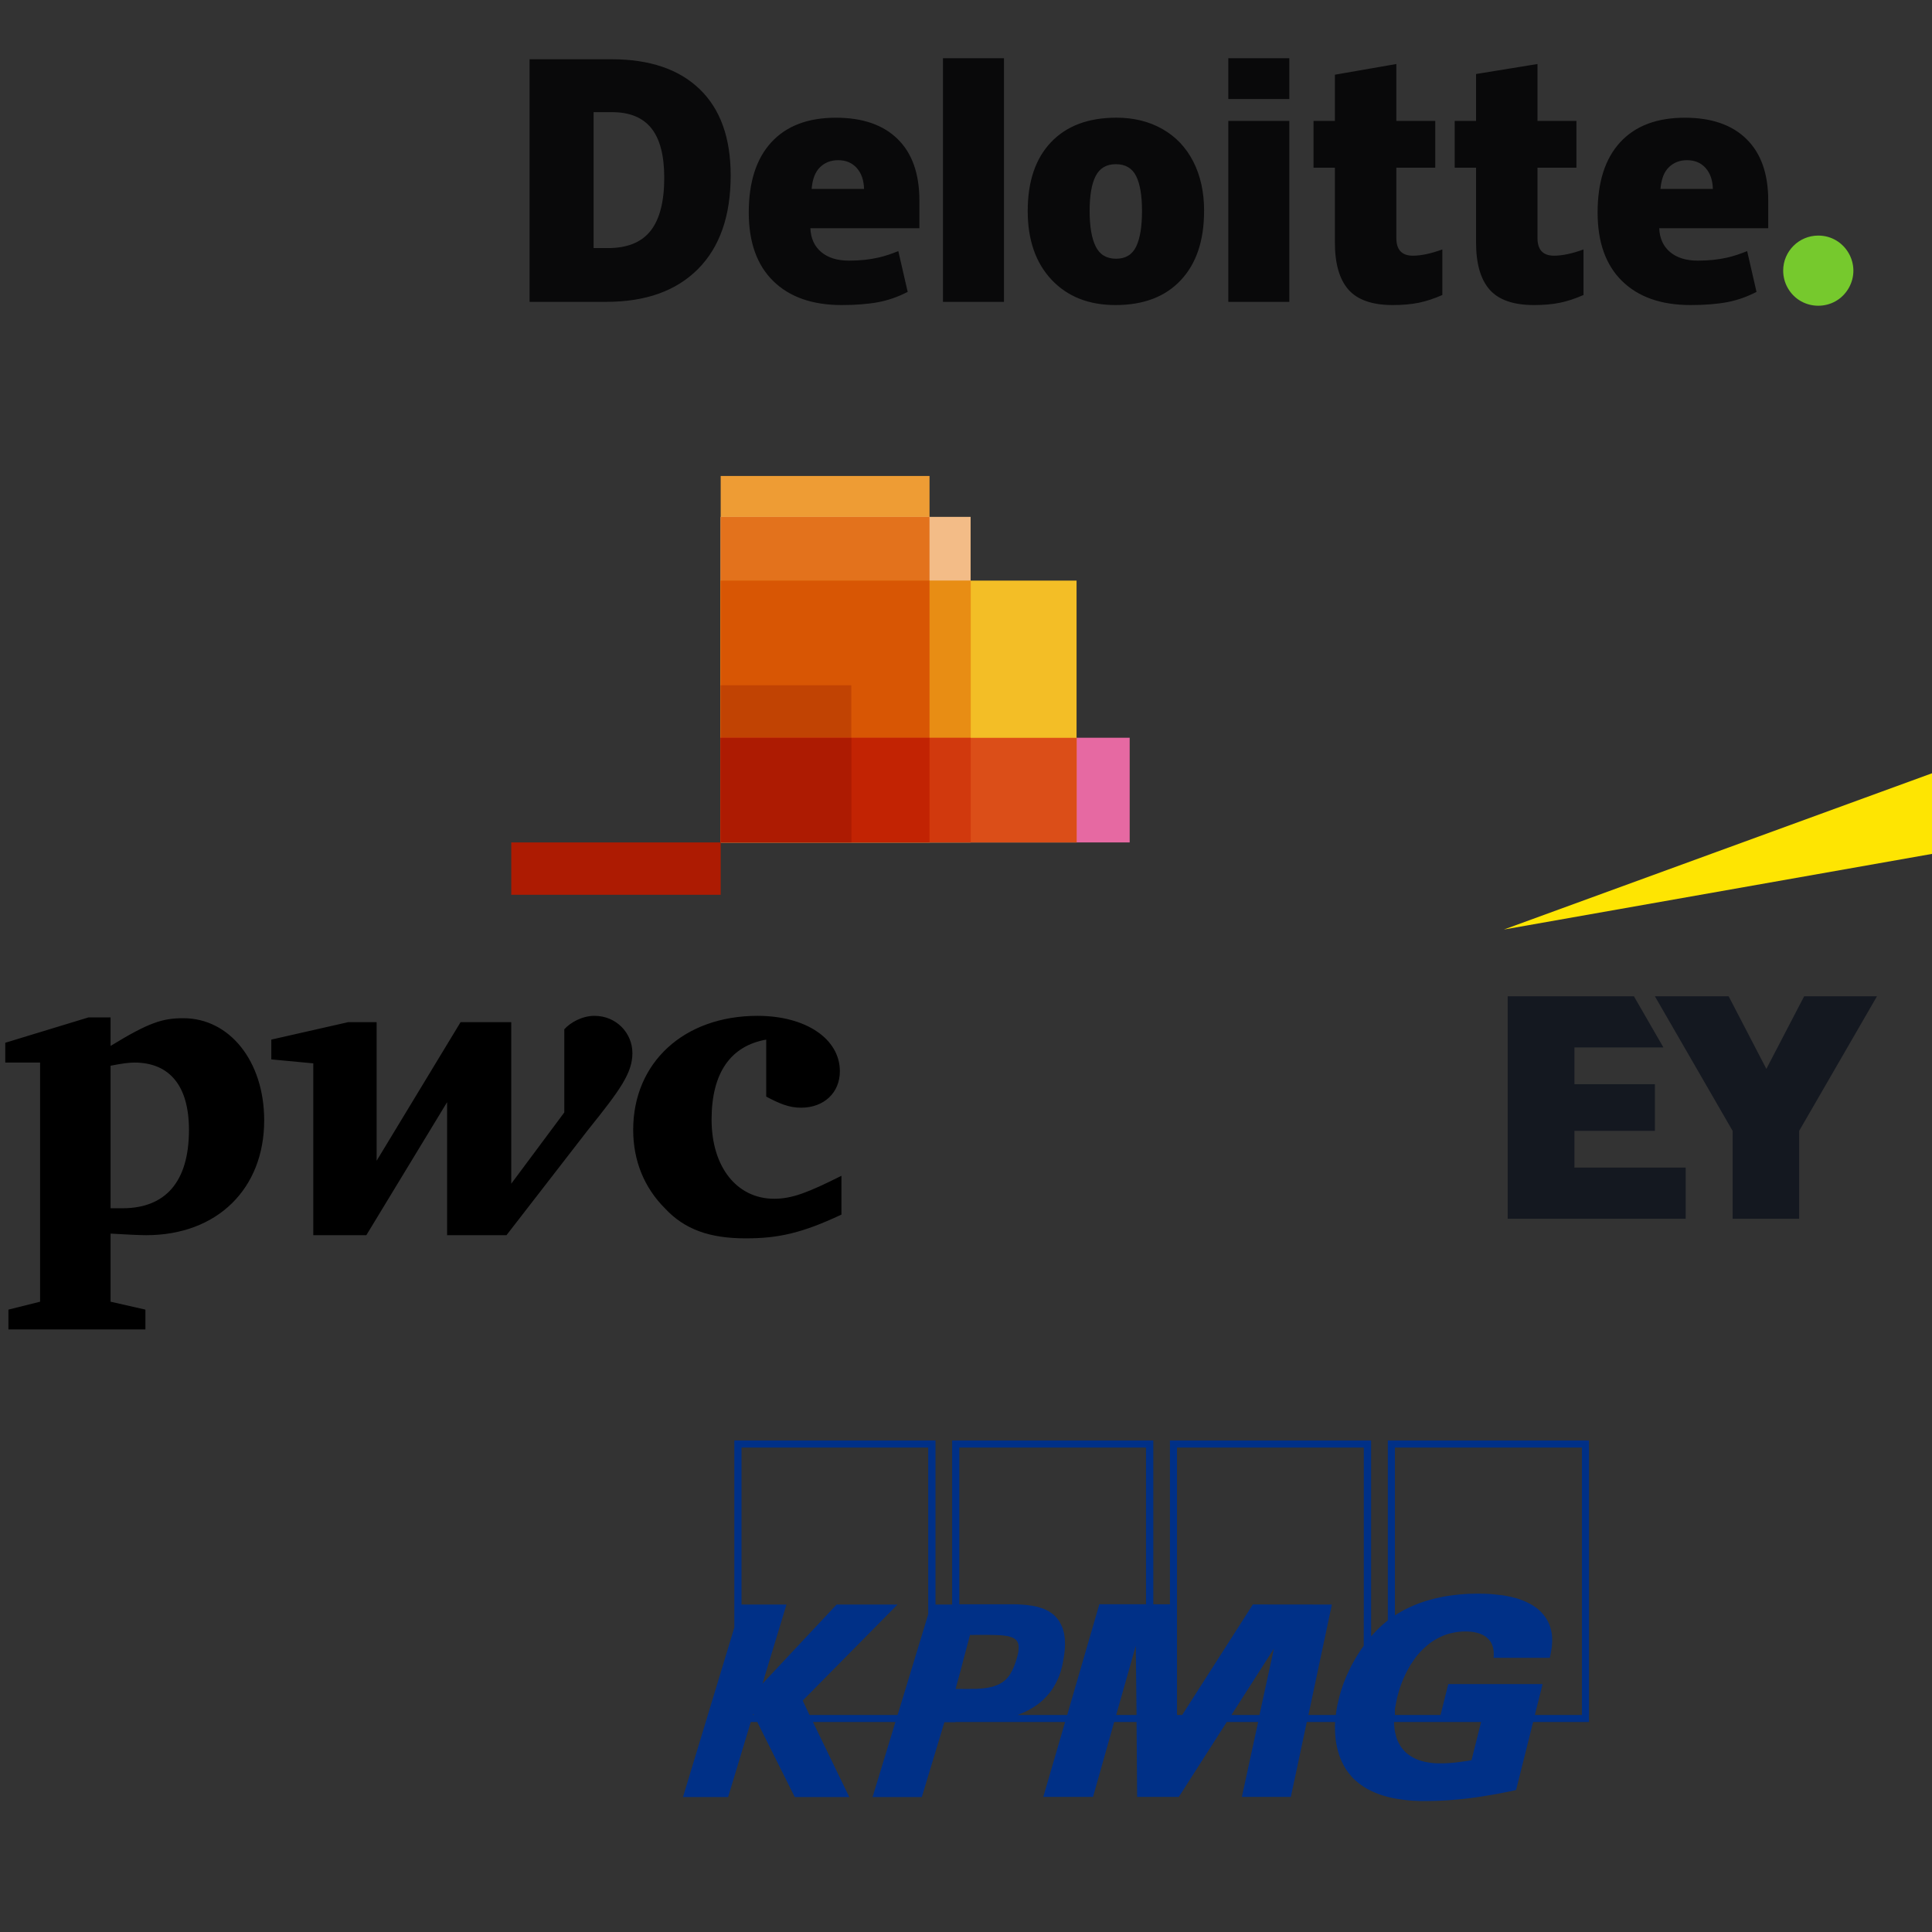 <?xml version="1.0" encoding="utf-8"?>
<svg viewBox="0 0 500 500" xmlns="http://www.w3.org/2000/svg">
  <rect x="0" y="0" width="500" height="500" fill="#333333" stroke="none"/>
  <defs>
    <clipPath id="g">
      <path d="m297 782.84 2574-.043.01 398.159-2574 .044z"/>
    </clipPath>
    <clipPath id="h">
      <path d="M99.177 160.729c-23.497-4.523-38.855-27.253-34.331-50.74 0 0 .303-2.076 1.363-5.238.066-.172.131-.389.206-.584a39.5 39.5 0 0 1 .379-1.06c.477-1.235.953-2.425 1.494-3.594l.044.044c.411-.867.995-1.796 1.514-2.706 12.36 1.342 24.266 3.507 35.479 6.515l-4.221 4.547c-1.927 2.033-3.193 4.09-3.767 6.147-.595 1.991-.822 3.723-.714 5.195.119 1.623.649 3.355 1.569 5.043.942 1.732 2.013 3.118 3.215 4.135l30.045 25.759c-6.989 4.659-15.315 7.326-24.054 7.327-2.71 0-5.459-.257-8.221-.79"/>
    </clipPath>
    <mask id="i" width="1" height="1" x="0" y="0" maskUnits="userSpaceOnUse">
      <g clip-path="url(#a)">
        <path fill="url(#b)" d="M-32768 32767h65535v-65535h-65535z"/>
      </g>
    </mask>
    <clipPath id="a">
      <path d="M-32768 32767h65535v-65535h-65535z"/>
    </clipPath>
    <linearGradient id="b" x2="1" gradientTransform="scale(-140.26 140.26) rotate(69.775 -.76 -.409)" gradientUnits="userSpaceOnUse">
      <stop offset="0" stop-color="#fff"/>
      <stop offset="0.323" stop-color="#fff" stop-opacity="0"/>
      <stop offset="1" stop-color="#fff" stop-opacity="0"/>
    </linearGradient>
    <linearGradient id="j" x2="1" gradientTransform="scale(-140.26 140.26) rotate(69.775 -.76 -.409)" gradientUnits="userSpaceOnUse">
      <stop offset="0" stop-color="#fff"/>
      <stop offset="0.323" stop-color="#fff"/>
      <stop offset="1" stop-color="#fff"/>
    </linearGradient>
    <clipPath id="n">
      <path d="M116.689 123.021a36.474 36.474 0 0 1-2.641-2.272c-.649-.629-1.006-1.45-1.082-2.556-.087-1.45.216-2.639.996-3.636a39.808 39.808 0 0 1 2.792-3.269l3.29-3.375c11.062 3.83 21.235 8.506 30.478 13.809-.129 1.538-.302 3.095-.605 4.676-1.267 6.602-3.973 12.555-7.74 17.598z"/>
    </clipPath>
    <mask id="o" width="1" height="1" x="0" y="0" maskUnits="userSpaceOnUse">
      <g clip-path="url(#e)">
        <path fill="url(#f)" d="M-32768 32767h65535v-65535h-65535z"/>
      </g>
    </mask>
    <clipPath id="e">
      <path d="M-32768 32767h65535v-65535h-65535z"/>
    </clipPath>
    <linearGradient id="f" x2="1" gradientTransform="scale(-140.185 140.185) rotate(69.775 -.904 -.51)" gradientUnits="userSpaceOnUse">
      <stop offset="0" stop-color="#fff"/>
      <stop offset="0.323" stop-color="#fff" stop-opacity="0"/>
      <stop offset="1" stop-color="#fff" stop-opacity="0"/>
    </linearGradient>
    <linearGradient id="p" x2="1" gradientTransform="scale(-140.185 140.185) rotate(69.775 -.904 -.51)" gradientUnits="userSpaceOnUse">
      <stop offset="0" stop-color="#fff"/>
      <stop offset="0.323" stop-color="#fff"/>
      <stop offset="1" stop-color="#fff"/>
    </linearGradient>
    <clipPath id="k">
      <path d="M100.67 232.574c-5.627-3.291-7.542-10.542-4.242-16.17a11.529 11.529 0 0 1 3.301-3.615l-7.793-23.183c-16.028-3.443-30.077-12.144-40.294-24.223l-22.924 4.286a11.888 11.888 0 0 1-1.536 5.217c-3.291 5.628-10.543 7.512-16.17 4.221-5.628-3.29-7.533-10.542-4.243-16.149 3.009-5.151 9.329-7.164 14.676-4.934l16.083-18.4c-2.078-6.775-3.181-13.961-3.181-21.431 0-7.987 1.342-15.649 3.723-22.837 1.276-.021 2.522-.129 3.809-.129 5.682 0 11.278.196 16.82.563-3.161 6.84-5.044 14.373-5.044 22.403 0 29.679 24.049 53.748 53.726 53.748 26.408 0 48.26-19.113 52.774-44.223 6.093 4.135 11.667 8.551 16.602 13.291-.064.151-.074.325-.129.498l13.659 16.149c.119-.044.26-.066.379-.108 4.416 6.731 7.587 13.852 9.556 21.234-3.495 1.84-7.738 2.1-11.396-.043-3.313-1.948-5.293-5.282-5.726-8.832l-20.477-3.917c-10.585 12.23-25.132 20.888-41.669 24.005l-7.772 22.555c5.142 3.442 6.83 10.348 3.659 15.781a11.859 11.859 0 0 1-10.234 5.856c-2.023 0-4.07-.52-5.937-1.613"/>
    </clipPath>
    <mask id="l" width="1" height="1" x="0" y="0" maskUnits="userSpaceOnUse">
      <g clip-path="url(#c)">
        <path fill="url(#d)" d="M-32768 32767h65535v-65535h-65535z"/>
      </g>
    </mask>
    <clipPath id="c">
      <path d="M-32768 32767h65535v-65535h-65535z"/>
    </clipPath>
    <linearGradient id="d" x2="1" gradientTransform="scale(-140.256 140.256) rotate(69.775 -.855 -.475)" gradientUnits="userSpaceOnUse">
      <stop offset="0" stop-color="#fff"/>
      <stop offset="0.323" stop-color="#fff" stop-opacity="0"/>
      <stop offset="1" stop-color="#fff" stop-opacity="0"/>
    </linearGradient>
    <linearGradient id="m" x2="1" gradientTransform="scale(-140.256 140.256) rotate(69.775 -.855 -.475)" gradientUnits="userSpaceOnUse">
      <stop offset="0" stop-color="#fff"/>
      <stop offset="0.323" stop-color="#fff"/>
      <stop offset="1" stop-color="#fff"/>
    </linearGradient>
  </defs>
  <g transform="matrix(2.91, 0, 0, 2.91, -465.289, -343.411)">
    <path d="M 283.319 246.115 L 283.319 262.117 L 283.115 262.287 L 282.911 262.455 L 282.715 262.632 L 282.528 262.809 L 282.349 262.986 L 282.171 263.171 L 282.001 263.357 L 281.831 263.542 L 281.831 246.115 L 263.941 246.115 L 263.941 260.685 L 262.461 260.685 L 262.461 246.114 L 244.571 246.114 L 244.571 260.708 L 243.091 260.708 L 243.091 246.115 L 225.201 246.115 L 225.201 262.75 L 220.633 277.833 L 224.647 277.833 L 226.663 271.156 L 227.242 271.156 L 230.577 277.833 L 235.426 277.833 L 232.193 271.156 L 239.526 271.156 L 237.493 277.833 L 241.874 277.833 L 243.882 271.173 L 244.852 271.173 L 244.852 271.156 L 254.617 271.156 L 252.677 277.816 L 257.101 277.816 L 258.981 271.156 L 260.971 271.156 L 261.023 277.816 L 264.732 277.816 L 268.994 271.156 L 271.784 271.156 L 270.338 277.816 L 274.693 277.816 L 276.113 271.156 L 278.632 271.156 L 278.615 271.535 L 278.624 271.923 L 278.641 272.293 L 278.675 272.665 L 278.7 272.842 L 278.726 273.019 L 278.76 273.196 L 278.794 273.373 L 278.836 273.55 L 278.879 273.719 L 278.929 273.887 L 278.981 274.056 L 279.041 274.225 L 279.1 274.385 L 279.168 274.545 L 279.236 274.697 L 279.313 274.857 L 279.389 275.009 L 279.474 275.152 L 279.559 275.304 L 279.653 275.447 L 279.755 275.582 L 279.857 275.725 L 279.967 275.852 L 280.078 275.987 L 280.189 276.113 L 280.317 276.24 L 280.444 276.358 L 280.606 276.492 L 280.767 276.627 L 280.937 276.754 L 281.117 276.872 L 281.295 276.99 L 281.474 277.1 L 281.661 277.192 L 281.856 277.293 L 282.043 277.378 L 282.239 277.462 L 282.435 277.538 L 282.639 277.614 L 282.843 277.681 L 283.047 277.741 L 283.251 277.799 L 283.456 277.849 L 283.864 277.943 L 284.281 278.01 L 284.689 278.07 L 285.097 278.12 L 285.497 278.153 L 285.889 278.17 L 286.271 278.187 L 286.637 278.187 L 287.131 278.179 L 287.624 278.171 L 288.126 278.146 L 288.628 278.121 L 289.13 278.078 L 289.631 278.036 L 290.133 277.986 L 290.635 277.926 L 291.145 277.859 L 291.656 277.783 L 292.166 277.699 L 292.676 277.615 L 293.187 277.522 L 293.697 277.421 L 294.208 277.32 L 294.727 277.202 L 296.241 271.156 L 301.209 271.156 L 301.209 246.116 L 283.319 246.116 L 283.319 246.115 Z M 226.859 270.532 L 226.885 270.439 L 226.945 270.532 L 226.86 270.532 L 226.859 270.532 Z M 242.444 261.561 L 242.189 262.413 L 239.807 270.253 L 239.713 270.532 L 231.887 270.532 L 231.283 269.25 L 239.713 260.71 L 234.295 260.71 L 227.702 267.75 L 229.837 260.71 L 225.839 260.71 L 225.839 246.747 L 242.444 246.747 L 242.444 261.56 L 242.444 261.561 Z M 247.064 268.188 L 246.936 268.196 L 246.816 268.204 L 246.689 268.212 L 246.221 268.212 L 246.076 268.22 L 245.94 268.22 L 244.877 268.212 L 245.37 266.408 L 245.6 265.514 L 246.162 263.414 L 246.527 263.414 L 246.706 263.407 L 247.701 263.407 L 248.203 263.415 L 248.663 263.431 L 248.867 263.439 L 249.062 263.456 L 249.249 263.482 L 249.419 263.507 L 249.573 263.532 L 249.717 263.574 L 249.853 263.617 L 249.973 263.667 L 250.075 263.717 L 250.168 263.785 L 250.253 263.853 L 250.321 263.937 L 250.364 264.005 L 250.398 264.072 L 250.432 264.148 L 250.457 264.232 L 250.474 264.325 L 250.484 264.418 L 250.484 264.628 L 250.474 264.747 L 250.466 264.865 L 250.441 265 L 250.415 265.134 L 250.339 265.421 L 250.245 265.741 L 250.152 266.011 L 250.049 266.273 L 249.939 266.517 L 249.819 266.745 L 249.76 266.845 L 249.7 266.947 L 249.632 267.048 L 249.556 267.141 L 249.479 267.234 L 249.403 267.318 L 249.318 267.402 L 249.232 267.478 L 249.139 267.546 L 249.045 267.622 L 248.943 267.681 L 248.833 267.748 L 248.722 267.808 L 248.602 267.858 L 248.484 267.908 L 248.356 267.95 L 248.22 268.001 L 248.076 268.035 L 247.922 268.068 L 247.769 268.102 L 247.599 268.127 L 247.429 268.153 L 247.25 268.17 L 247.063 268.187 L 247.064 268.188 Z M 259.16 270.532 L 260.904 264.377 L 260.972 270.532 L 259.16 270.532 Z M 261.814 260.684 L 257.663 260.684 L 254.804 270.532 L 250.398 270.532 L 250.602 270.447 L 250.806 270.363 L 251.002 270.279 L 251.198 270.186 L 251.385 270.093 L 251.563 269.983 L 251.742 269.883 L 251.912 269.773 L 252.082 269.655 L 252.244 269.537 L 252.397 269.419 L 252.55 269.284 L 252.695 269.158 L 252.831 269.014 L 252.967 268.879 L 253.095 268.728 L 253.222 268.584 L 253.342 268.424 L 253.452 268.272 L 253.562 268.104 L 253.664 267.935 L 253.758 267.766 L 253.852 267.589 L 253.937 267.404 L 254.022 267.218 L 254.098 267.033 L 254.166 266.839 L 254.235 266.637 L 254.285 266.434 L 254.345 266.232 L 254.388 266.012 L 254.43 265.802 L 254.49 265.465 L 254.54 265.145 L 254.575 264.841 L 254.6 264.554 L 254.61 264.268 L 254.6 264.006 L 254.592 263.745 L 254.558 263.5 L 254.524 263.273 L 254.464 263.045 L 254.405 262.835 L 254.32 262.632 L 254.226 262.438 L 254.124 262.244 L 254.005 262.067 L 253.869 261.898 L 253.759 261.78 L 253.648 261.662 L 253.528 261.562 L 253.401 261.468 L 253.265 261.376 L 253.129 261.291 L 252.984 261.216 L 252.84 261.148 L 252.687 261.081 L 252.534 261.03 L 252.372 260.98 L 252.21 260.929 L 252.04 260.887 L 251.87 260.853 L 251.7 260.819 L 251.521 260.794 L 251.155 260.744 L 250.79 260.718 L 250.415 260.693 L 250.033 260.685 L 245.209 260.685 L 245.209 246.748 L 261.814 246.748 L 261.814 260.685 L 261.814 260.684 Z M 271.903 270.532 L 269.41 270.532 L 273.187 264.63 L 271.903 270.532 Z M 281.183 260.962 L 281.175 264.377 L 280.962 264.672 L 280.767 264.976 L 280.571 265.279 L 280.392 265.583 L 280.222 265.886 L 280.052 266.198 L 279.907 266.502 L 279.763 266.805 L 279.627 267.1 L 279.507 267.404 L 279.388 267.699 L 279.286 267.986 L 279.193 268.272 L 279.108 268.55 L 279.031 268.82 L 278.963 269.09 L 278.92 269.267 L 278.878 269.453 L 278.835 269.63 L 278.801 269.815 L 278.767 269.992 L 278.742 270.169 L 278.716 270.346 L 278.699 270.532 L 276.258 270.532 L 278.342 260.709 L 271.316 260.701 L 265.029 270.532 L 264.569 270.532 L 264.569 246.748 L 281.183 246.748 L 281.183 260.963 L 281.183 260.962 Z M 290.763 274.553 L 290.413 274.613 L 290.056 274.663 L 289.699 274.713 L 289.35 274.756 L 289.002 274.789 L 288.652 274.815 L 288.312 274.832 L 287.751 274.832 L 287.53 274.824 L 287.317 274.807 L 287.105 274.781 L 286.9 274.748 L 286.705 274.714 L 286.509 274.672 L 286.322 274.622 L 286.143 274.562 L 285.965 274.503 L 285.795 274.427 L 285.633 274.351 L 285.471 274.259 L 285.318 274.166 L 285.173 274.065 L 285.037 273.964 L 284.901 273.846 L 284.782 273.719 L 284.663 273.593 L 284.553 273.449 L 284.45 273.306 L 284.357 273.146 L 284.272 272.986 L 284.187 272.817 L 284.119 272.64 L 284.059 272.446 L 284.008 272.252 L 283.957 272.05 L 283.923 271.84 L 283.897 271.62 L 283.88 271.392 L 283.871 271.156 L 291.613 271.156 L 290.762 274.554 L 290.763 274.553 Z M 300.579 270.532 L 296.394 270.532 L 297.083 267.783 L 288.695 267.783 L 288.006 270.532 L 283.949 270.532 L 283.949 269.967 L 283.999 269.731 L 284.042 269.495 L 284.093 269.242 L 284.144 268.989 L 284.221 268.711 L 284.297 268.432 L 284.382 268.154 L 284.476 267.884 L 284.578 267.614 L 284.688 267.344 L 284.808 267.084 L 284.927 266.822 L 285.063 266.561 L 285.199 266.316 L 285.344 266.063 L 285.505 265.827 L 285.667 265.591 L 285.828 265.363 L 286.008 265.144 L 286.194 264.934 L 286.39 264.731 L 286.586 264.546 L 286.798 264.36 L 287.011 264.183 L 287.232 264.023 L 287.47 263.871 L 287.708 263.736 L 287.955 263.61 L 288.21 263.492 L 288.474 263.391 L 288.746 263.306 L 289.027 263.239 L 289.317 263.179 L 289.614 263.138 L 289.92 263.112 L 290.235 263.104 L 290.482 263.112 L 290.728 263.129 L 290.975 263.163 L 291.213 263.213 L 291.333 263.247 L 291.443 263.281 L 291.553 263.315 L 291.656 263.365 L 291.758 263.407 L 291.86 263.467 L 291.953 263.525 L 292.047 263.585 L 292.132 263.66 L 292.217 263.736 L 292.294 263.812 L 292.37 263.905 L 292.438 263.989 L 292.498 264.09 L 292.549 264.2 L 292.6 264.31 L 292.643 264.427 L 292.677 264.554 L 292.702 264.68 L 292.728 264.824 L 292.737 264.967 L 292.737 265.279 L 292.72 265.448 L 297.722 265.448 L 297.798 265.102 L 297.866 264.706 L 297.9 264.495 L 297.917 264.267 L 297.934 264.04 L 297.934 263.804 L 297.926 263.559 L 297.901 263.306 L 297.875 263.188 L 297.858 263.062 L 297.824 262.935 L 297.79 262.809 L 297.748 262.674 L 297.705 262.547 L 297.655 262.421 L 297.595 262.294 L 297.535 262.168 L 297.458 262.041 L 297.382 261.915 L 297.297 261.789 L 297.195 261.654 L 297.085 261.527 L 296.973 261.401 L 296.854 261.283 L 296.727 261.165 L 296.591 261.055 L 296.455 260.954 L 296.31 260.853 L 296.157 260.752 L 296.004 260.667 L 295.842 260.583 L 295.672 260.499 L 295.502 260.423 L 295.323 260.347 L 295.136 260.279 L 294.949 260.212 L 294.762 260.152 L 294.558 260.102 L 294.362 260.052 L 294.149 260.001 L 293.937 259.959 L 293.724 259.917 L 293.503 259.883 L 293.273 259.858 L 292.805 259.807 L 292.329 259.765 L 291.827 259.748 L 291.317 259.74 L 290.934 259.748 L 290.534 259.756 L 290.117 259.781 L 289.683 259.815 L 289.233 259.865 L 288.773 259.925 L 288.305 260 L 287.829 260.102 L 287.591 260.152 L 287.344 260.212 L 287.106 260.279 L 286.859 260.346 L 286.612 260.422 L 286.366 260.506 L 286.119 260.591 L 285.881 260.683 L 285.634 260.785 L 285.387 260.895 L 285.149 261.004 L 284.902 261.122 L 284.664 261.248 L 284.426 261.383 L 284.188 261.518 L 283.95 261.67 L 283.95 246.747 L 300.58 246.747 L 300.58 270.531 L 300.579 270.532 Z" style="fill:#003087;fill-opacity:1;stroke:#fff;stroke-width:.008;stroke-linecap:butt;stroke-linejoin:miter;stroke-miterlimit:10;stroke-opacity:0;stroke-dasharray:none"/>
  </g>
  <g transform="matrix(0.291, 0, 0, 0.291, 37.092, 190.2)">
    <path d="M 877.209 95.606 L 513.474 95.606 L 513.474 2.506 L 877.209 2.506 L 877.209 95.606 Z" style="fill:#e669a2;fill-opacity:1;fill-rule:nonzero;stroke:none;color:#000;marker:none;visibility:visible;display:inline;overflow:visible;enable-background:accumulate"/>
    <path d="M 829.965 95.606 L 513.474 95.606 L 513.474 -137.247 L 829.964 -137.247 L 829.964 95.605 L 829.965 95.606 Z" style="fill:#f3be26;fill-opacity:1;fill-rule:nonzero;stroke:none;color:#000;marker:none;visibility:visible;display:inline;overflow:visible;enable-background:accumulate"/>
    <path d="M 699.207 95.606 L 513.474 95.606 L 513.474 -230.297 L 699.207 -230.297 L 699.207 95.606 Z" style="fill:#ee9c34;fill-opacity:1;fill-rule:nonzero;stroke:none;color:#000;marker:none;visibility:visible;display:inline;overflow:visible;enable-background:accumulate"/>
    <path d="M 735.748 95.606 L 513.474 95.606 L 513.474 -193.931 L 735.748 -193.931 L 735.748 95.606 L 735.748 95.606 Z" style="fill:#f3bc87;fill-opacity:1;fill-rule:nonzero;stroke:none;color:#000;marker:none;visibility:visible;display:inline;overflow:visible;enable-background:accumulate"/>
    <path d="M 513.422 -193.877 L 513.422 95.576 L 699.187 95.576 L 699.187 -193.876 L 513.422 -193.876 L 513.422 -193.877 Z" style="fill:#e3721c;fill-opacity:1;fill-rule:nonzero;stroke:none;color:#000;marker:none;visibility:visible;display:inline;overflow:visible;enable-background:accumulate"/>
    <path d="M 327.225 95.606 L 513.474 95.606 L 513.474 142.161 L 327.225 142.161 L 327.225 95.606 Z" style="fill:#ad1b02;fill-opacity:1;fill-rule:nonzero;stroke:none;color:#000;marker:none;visibility:visible;display:inline;overflow:visible;enable-background:accumulate"/>
    <path d="M 513.422 -137.297 L 513.422 95.576 L 735.854 95.576 L 735.854 -137.297 L 513.422 -137.297 Z" style="fill:#e88d14;fill-opacity:1;fill-rule:nonzero;stroke:none;color:#000;marker:none;visibility:visible;display:inline;overflow:visible;enable-background:accumulate"/>
    <path d="M 513.422 -137.297 L 513.422 95.576 L 699.187 95.576 L 699.187 -137.297 L 513.422 -137.297 Z" style="fill:#d85604;fill-opacity:1;fill-rule:nonzero;stroke:none;color:#000;marker:none;visibility:visible;display:inline;overflow:visible;enable-background:accumulate"/>
    <path d="M 629.623 95.606 L 513.473 95.606 L 513.473 -44.157 L 629.623 -44.157 L 629.623 95.605 L 629.623 95.606 Z" style="fill:#c14303;fill-opacity:1;fill-rule:nonzero;stroke:none;color:#000;marker:none;visibility:visible;display:inline;overflow:visible;enable-background:accumulate"/>
    <path d="M 513.422 2.573 L 513.422 95.576 L 830.072 95.576 L 830.072 2.573 L 513.422 2.573 Z" style="fill:#db4e18;fill-opacity:1;fill-rule:nonzero;stroke:none;color:#000;marker:none;visibility:visible;display:inline;overflow:visible;enable-background:accumulate"/>
    <path d="M 513.422 2.573 L 513.422 95.576 L 735.854 95.576 L 735.854 2.573 L 513.422 2.573 Z" style="fill:#d1390d;fill-opacity:1;fill-rule:nonzero;stroke:none;color:#000;marker:none;visibility:visible;display:inline;overflow:visible;enable-background:accumulate"/>
    <path d="M 513.422 2.573 L 513.422 95.576 L 699.187 95.576 L 699.187 2.573 L 513.422 2.573 Z" style="fill:#c22303;fill-opacity:1;fill-rule:nonzero;stroke:none;color:#000;marker:none;visibility:visible;display:inline;overflow:visible;enable-background:accumulate"/>
    <path d="M 513.422 2.573 L 513.422 95.576 L 629.737 95.576 L 629.737 2.573 L 513.422 2.573 Z" style="fill:#ad1b02;fill-opacity:1;fill-rule:nonzero;stroke:none;color:#000;marker:none;visibility:visible;display:inline;overflow:visible;enable-background:accumulate"/>
    <path d="M 553.97 270.951 C 522.28 276.585 505.378 300.529 505.378 342.078 C 505.378 384.332 527.913 412.501 561.012 412.501 C 577.209 412.501 591.293 406.867 620.871 392.078 L 620.871 426.585 C 584.955 443.487 563.829 447.712 535.66 447.712 C 503.97 447.712 481.434 439.965 463.829 420.952 C 445.519 402.642 435.659 378.698 435.659 351.233 C 435.659 291.373 480.73 249.825 546.223 249.825 C 589.181 249.825 619.463 270.247 619.463 299.12 C 619.463 318.134 605.378 331.515 584.955 331.515 C 574.392 331.515 565.941 327.994 553.969 321.655 M 395.519 351.233 C 424.392 315.318 434.955 300.529 434.955 282.923 C 434.955 265.318 420.871 249.825 401.153 249.825 C 389.885 249.825 379.322 256.163 374.392 261.796 L 374.392 335.74 L 327.209 399.12 L 327.209 255.458 L 282.139 255.458 L 207.491 378.698 L 207.491 255.458 L 182.138 255.458 L 113.828 270.951 L 113.828 288.557 L 151.153 292.078 L 151.153 444.895 L 198.336 444.895 L 270.166 326.585 L 270.166 444.895 L 322.984 444.895 M -29.13 420.951 L -18.566 420.951 C 19.462 420.951 40.589 397.711 40.589 351.233 C 40.589 312.501 23.688 291.373 -8.002 291.373 C -12.228 291.373 -18.566 292.078 -29.129 294.191 L -29.129 420.951 L -29.13 420.951 Z M -29.13 504.05 L 1.857 511.092 L 1.857 528.698 L -119.974 528.698 L -119.974 511.092 L -91.805 504.05 L -91.805 291.374 L -122.791 291.374 L -122.791 273.768 L -48.847 251.233 L -29.129 251.233 L -29.129 276.585 C 5.378 255.458 17.35 251.937 35.66 251.937 C 76.505 251.937 107.49 289.965 107.49 342.782 C 107.49 403.346 65.941 444.895 2.561 444.895 C -4.481 444.895 -16.453 444.191 -29.129 443.487" style="fill:#000;fill-opacity:1;fill-rule:nonzero;stroke:none"/>
  </g>
  <path fill="none" d="M 191.513 77.943 L 291.513 77.943 L 291.513 139.193 L 191.513 139.193 L 191.513 77.943 Z" pointer-events="none"/>
  <g clip-path="url(#g)" transform="matrix(0.121, 0, 0, -0.121, 191.513, 138.118)">
    <path fill="#0090d1" d="M466.344 152.2c-17.25-12.143-38.285-19.276-60.986-19.276-21.902 0-42.252 6.64-59.148 18.009 20.305 8.454 41.246 18.939 61.57 30.856 19.326-11.332 39.2-21.361 58.564-29.588M156.1 231.023c0 53.285 43.2 96.484 96.493 96.484 13.879 0 27.075-2.931 38.999-8.205a96.784 96.784 0 0 0-5.28 31.616c0 53.477 43.357 96.825 96.84 96.825 9.33 0 18.354-1.32 26.893-3.782l-1.96.134h-.607c-26.35-1.271-47.321-23.06-47.321-49.716 0-26.662 20.972-48.45 47.32-49.716h.608c26.346 1.267 47.32 23.054 47.32 49.716 0 12.27-4.445 23.512-11.812 32.193 13.35-10.678 23.81-24.812 30.027-41.05 18.694 10.145 40.108 15.906 62.873 15.906 72.89 0 131.98-59.083 131.98-131.967 0-49.802-27.585-93.158-68.312-115.623.282 18.095-15.896 44.3-47.838 73.727-3.291-8.171-9.722-13.716-17.085-16.557 23.77-29.122 20.43-50.184-11.84-50.184-25.268 0-62.254 12.91-97.584 32.482 19.179 12.357 29.654 18.968 45.607 33.415 7.47 6.767-6.017 22.882-22.492 8.078-11.611-10.431-26.996-21.37-41.15-30.371-14.147 9.002-37.531 26.605-49.145 37.033-16.474 14.805-29.965-1.312-22.494-8.076 15.958-14.446 34.428-27.722 53.606-40.08-21.035-11.647-42.656-20.947-62.046-26.555 0 0-2.713-.801-4.204-1.167-11.55-3.074-22.205-4.76-31.327-4.76-32.273 0-35.616 21.063-11.842 50.185-7.36 2.84-13.801 8.386-17.082 16.557-41.22-37.966-56.186-70.57-43.427-87.317-37.16 13.413-63.718 48.995-63.718 90.775m367.153-6.566c8.215 0 15.688 5.197 15.688 15.686 0 52.254-30.084 97.482-73.881 119.314a69.28 69.28 0 0 0-23.547-23.918c38.594-14.5 66.055-51.743 66.055-95.396 0-10.49 7.47-15.686 15.685-15.686m-230.947 0c8.22 0 15.692 5.197 15.692 15.686 0 43.653 27.46 80.896 66.053 95.396a69.312 69.312 0 0 0-23.55 23.918c-43.791-21.832-73.88-67.06-73.88-119.314 0-10.49 7.472-15.686 15.685-15.686"/>
    <path fill="#005bab" fill-rule="evenodd" d="M409.97 343.298v-138.02l-2.782-1.78c-14.149 8.993-31.742 19.608-43.355 30.036-16.475 14.798-26.306-4.824-18.832-11.59 15.956-14.442 24.976-17.218 44.153-29.565-10.486-5.81-21.115-11.033-31.543-15.503l-67.458 46.054 1.223-.036c5.816 0 11.252 2.599 13.934 7.838 1.327 2.276 2.097 5.105 2.097 8.474 0 17.469 4.395 33.908 12.147 48.275 11.644 21.234 30.636 37.869 53.556 46.48l-.506.314.854.324a69.29 69.29 0 0 0-23.546 23.916 133.307 133.307 0 0 1-31.154-21.542c10.308 17.51 24.47 33.027 41.513 45.592 4.558-21.802 23.381-38.38 46.263-39.483h.61zm-119.309-25.573-.313.926.661-.29a96.283 96.283 0 0 0-3.338 12.203 122.066 122.066 0 0 0 6.304-5.27l8.044-7.2c-16.54-22.195-26.329-49.714-26.329-79.521 0-2.486.424-4.676 1.167-6.567l-94.53 64.538c17.54 18.12 42.123 29.386 69.34 29.386 13.88 0 27.067-2.931 38.994-8.205m119.31-139.318v-37.275l-33.258 22.706a531.305 531.305 0 0 1 30.13 16.39z"/>
    <path fill="#005bab" fill-rule="evenodd" d="m542.783 390.3-21.955-85.024a133.815 133.815 0 0 1-24.053 30.606zm-36.639-141.882-21.154-81.93c-9.459 2.85-19.418 6.556-29.549 10.956l-8.865 4.004a362.187 362.187 0 0 0-21.357 10.93c19.18 12.348 25.755 15.53 41.712 29.973 7.467 6.762-2.12 26.315-18.595 11.51-11.614-10.428-26.996-21.37-41.148-30.362-4.122 2.612-9.019 5.963-14.182 9.645l83.02 98.2c16.681-16.337 27.761-38.356 30.118-62.926m-99.3-68.19c19.201-11.265 38.955-21.243 58.21-29.44-17.123-11.848-37.892-18.792-60.292-18.792-21.709 0-41.894 6.523-58.699 17.715 20.062 8.395 40.716 18.752 60.78 30.517m-26.972 17.377 8.571-5.618a355.095 355.095 0 0 0-23.26-11.754z"/>
    <path fill="#32449b" fill-rule="evenodd" d="m540.928 399.735 81.084-231.21a132.462 132.462 0 0 0-22.451-15.618c.279 18.096-15.901 44.302-47.84 73.725l-.36-.63-.204-.48-.604-1.362-12.211 15.046c0 52.254-30.086 97.477-73.881 119.31a68.875 68.875 0 0 0-10.892-13.995l-11.981 14.872a49.746 49.746 0 0 1 6.955 9.842c3.992 7.165 6.266 15.415 6.266 24.198 0 7.992-1.881 15.548-5.233 22.242l2.938.234a96.922 96.922 0 0 0 20.162-31.97c18.688 10.14 40.102 15.904 62.867 15.904zm-295.232-73.99-81.088-136.583c-5.832 12.427-9.083 26.296-9.083 40.927 0 16.329 4.049 31.709 11.208 45.184 15.42 28.519 44.794 48.39 78.963 50.472"/>
    <path fill="#005bab" fill-rule="evenodd" d="M667.512 267.89c0-23.395-6.096-45.37-16.771-64.42a132.43 132.43 0 0 0-20.415-27.132c4.647 54.976 10.276 118.576 14.485 165.57 14.326-21.106 22.7-46.588 22.7-74.018"/>
    <path fill="#fff" d="M411.95 312.595h-5.635v18.697h5.635z"/>
    <path fill="#fff" fill-rule="evenodd" d="m475.16 302.776-13.22-13.224-3.985 3.985 13.221 13.224z"/>
    <path fill="#fff" d="m499.41 237.185-18.699.002v5.63h18.7zm-182.058 7.517 18.7-.005v-5.632h-18.7zm29.171 62.938 13.226-13.221-3.99-3.986-13.22 13.224z"/>
    <path fill="#32449b" fill-rule="evenodd" d="M196.8 69.559c-.512-6.112-2.804-10.9-6.88-14.365-4.176-3.361-9.677-5.042-16.502-5.042-7.947 0-14.01 2.395-18.186 7.183-4.176 4.584-6.265 11.358-6.265 20.323 0 9.169 2.139 16.046 6.419 20.63 4.38 4.787 10.696 7.18 18.949 7.18 6.723 0 12.072-1.68 16.045-5.042 3.77-3.26 5.908-7.844 6.42-13.752h-6.572c-2.446 0-4.178 1.07-5.197 3.209a14.898 14.898 0 0 1-2.598 3.514c-2.036 1.528-4.737 2.293-8.098 2.293-4.687 0-8.303-1.527-10.851-4.585-2.444-3.056-3.667-7.537-3.667-13.447 0-5.704 1.223-10.085 3.667-13.142 2.344-3.158 5.859-4.737 10.545-4.737 3.26 0 5.96.815 8.099 2.445 1.937 1.529 3.312 3.973 4.126 7.335zm5.275 34.382h5.501c1.427 0 2.65-.484 3.668-1.452 1.02-.968 1.528-2.164 1.528-3.59V51.374h-10.697zm27.315-22.005c-2.14-2.345-3.107-5.833-2.903-10.468.204-4.634 1.07-7.868 2.597-9.702.612-.814 1.682-1.504 3.209-2.062 1.529-.561 3.082-.612 4.662-.154 1.58.458 2.98 1.605 4.202 3.439 1.223 1.834 1.885 4.788 1.987 8.86 0 3.669-.585 6.419-1.758 8.253-1.171 1.833-2.521 3.005-4.05 3.515a7.423 7.423 0 0 1-4.585.077c-1.526-.46-2.647-1.045-3.36-1.759m-7.335-26.892c-2.141 1.834-3.668 4.303-4.584 7.41-.917 3.109-1.376 6.343-1.376 9.704 0 2.75.38 5.5 1.145 8.252.765 2.75 1.962 5.042 3.59 6.876 2.65 3.056 6.064 4.864 10.24 5.424 4.178.56 7.947.23 11.309-.994 3.87-1.526 6.724-4.175 8.558-7.946 1.732-3.36 2.599-7.283 2.599-11.766 0-3.26-.358-6.06-1.071-8.403-.713-2.345-1.63-4.33-2.751-5.96-2.445-3.362-5.553-5.45-9.321-6.265a20.819 20.819 0 0 0-10.162-.231c-3.414.766-6.14 2.065-8.176 3.899m71.175 36.979V68.183c0-7.231-1.885-11.971-5.653-14.21-3.77-2.242-7.897-3.363-12.379-3.363-4.38.204-8.38 1.426-11.995 3.668-3.618 2.242-5.426 6.877-5.426 13.906v23.838h10.697V66.043c0-2.444.713-4.227 2.14-5.348 1.426-1.122 3.054-1.68 4.89-1.68 1.834 0 3.49.558 4.966 1.68 1.478 1.12 2.216 2.903 2.216 5.348v20.783c0 1.424.483 2.647 1.451 3.667.97 1.018 2.216 1.528 3.745 1.528zm13.642-20.018c0-4.074.765-7.182 2.292-9.322 1.529-2.14 3.719-3.208 6.572-3.208 2.75 0 4.889 1.069 6.418 3.208 1.427 2.14 2.139 5.248 2.139 9.322 0 3.668-.764 6.57-2.292 8.71-1.63 2.038-3.82 3.055-6.571 3.055-2.648 0-4.737-1.07-6.266-3.208-1.527-2.037-2.292-4.89-2.292-8.557m17.421 32.09h5.196c1.427 0 2.65-.534 3.668-1.605 1.018-1.07 1.528-2.266 1.528-3.59V69.1c0-7.235-2.087-12.123-6.265-14.67-4.177-2.546-8.711-3.822-13.6-3.822-2.65 0-5.248.434-7.796 1.3-2.546.866-4.584 2.268-6.112 4.202-2.954 3.769-4.432 8.914-4.432 15.435 0 6.419 1.478 11.562 4.432 15.433 3.057 3.973 6.979 5.96 11.767 5.96 2.547 0 4.788-.51 6.725-1.53 2.037-1.22 3.667-2.801 4.889-4.735zm44.641-52.719h-10.849v19.56l-19.103 33.006h13.295l11.156-22.616 9.017 19.56c1.018 2.037 2.7 3.056 5.043 3.056h8.71l-17.269-33.006zm50.337 40.647V68.183c0-7.231-1.885-11.971-5.654-14.21-3.769-2.242-7.895-3.363-12.379-3.363-4.38.204-8.377 1.426-11.995 3.668-3.617 2.242-5.425 6.877-5.425 13.906v23.838h10.697V66.043c0-2.444.714-4.227 2.14-5.348 1.425-1.122 3.056-1.68 4.89-1.68 1.834 0 3.49.558 4.966 1.68 1.477 1.12 2.215 2.903 2.215 5.348v20.783c0 1.424.484 2.647 1.453 3.667.97 1.018 2.215 1.528 3.743 1.528zm15.512-20.63c0-7.03 2.038-10.926 6.114-11.688 4.074-.766 7.08.176 9.015 2.826.917 1.12 1.58 2.877 1.986 5.27.407 2.397.434 4.765.076 7.108-.354 2.342-1.196 4.43-2.52 6.265-1.325 1.833-3.26 2.749-5.807 2.749-3.464 0-5.807-1.272-7.03-3.82-1.223-2.545-1.834-5.45-1.834-8.71m17.422-17.572v2.597c-1.834-2.852-4.305-4.635-7.41-5.348-3.11-.713-6.193-.46-9.247.764-3.057 1.222-5.68 3.488-7.869 6.799-2.192 3.312-3.288 7.667-3.288 13.067 0 6.316 1.453 11.435 4.356 15.357 2.904 3.922 7.563 5.883 13.983 5.883 4.89 0 9.424-1.324 13.601-3.974 4.177-2.647 6.265-7.54 6.265-14.668V52.75c0-7.132-2.088-11.995-6.265-14.593-4.177-2.598-8.71-3.897-13.6-3.897-9.374 0-15.18 4.38-17.423 13.14h11.156c.815-1.425 2.063-2.52 3.745-3.283 1.68-.766 3.361-.968 5.043-.611 1.68.356 3.21 1.349 4.584 2.979 1.376 1.63 2.165 4.074 2.37 7.335m42.453-.765a18.841 18.841 0 0 0-6.8-2.063c-2.395-.253-4.51-.382-6.343-.382-3.668 0-6.876.994-9.628 2.98-2.75 1.987-4.125 5.272-4.125 9.857 0 4.279 1.248 7.335 3.744 9.169 2.496 1.834 5.678 3.056 9.55 3.668.51 0 1.121.074 1.834.228.714.153 1.527.279 2.445.383 4.482.609 6.724 1.934 6.724 3.972 0 1.528-.79 2.52-2.369 2.979-1.579.46-3.03.688-4.355.688-1.426 0-2.7-.204-3.82-.612-1.12-.406-1.936-1.17-2.445-2.292h-10.239c.408 3.158 1.833 5.757 4.28 7.794 2.75 2.344 6.671 3.515 11.766 3.515 5.706 0 9.984-.968 12.837-2.904 2.955-2.037 4.431-4.89 4.431-8.558V67.573c0-4.077-.738-7.26-2.217-9.552-1.476-2.292-3.234-3.946-5.27-4.966m-2.446 18.795c-1.427-.711-3.412-1.373-5.96-1.985l-3.515-.764c-1.833-.51-3.158-1.171-3.973-1.986-.713-1.122-1.07-2.243-1.07-3.362 0-1.53.458-2.751 1.376-3.668.916-.815 2.241-1.223 3.973-1.223 2.853 0 5.093.816 6.723 2.446 1.631 1.63 2.446 3.87 2.446 6.723z"/>
    <path fill="#0090d1" fill-rule="evenodd" d="M511.19 59.778h5.194v-8.403h-8.404v5.194c0 2.14 1.069 3.21 3.21 3.21m48.66-2.139c-1.834-2.647-4.023-4.585-6.571-5.807-2.65-1.12-5.552-1.681-8.71-1.681-7.54 0-13.5 2.496-17.88 7.488-4.484 4.89-6.724 11.614-6.724 20.17 0 8.456 2.19 15.129 6.57 20.019 4.586 5.093 10.647 7.64 18.187 7.64 6.52 0 11.919-1.58 16.197-4.736 4.177-3.362 6.673-7.743 7.489-13.143h-7.336c-2.14 0-3.718.969-4.737 2.904-.714 1.222-1.732 2.343-3.056 3.362-2.036 1.426-4.737 2.139-8.1 2.139-4.38 0-7.845-1.58-10.391-4.737-2.546-3.361-3.822-7.844-3.822-13.448 0-5.703 1.326-10.187 3.976-13.447 2.546-3.16 6.163-4.736 10.85-4.736 3.463 0 6.315.967 8.557 2.903 2.242 2.037 3.667 4.839 4.278 8.405h-6.417c-1.53 0-2.83.534-3.898 1.604-1.07 1.069-1.604 2.369-1.604 3.895v3.516h21.852V51.375h-2.903c-2.853 0-4.635 1.426-5.35 4.279zm49.037 34.382V68.183c0-7.231-1.885-11.971-5.653-14.21-3.77-2.242-7.897-3.363-12.38-3.363-4.38.204-8.38 1.426-11.995 3.668-3.617 2.242-5.425 6.877-5.425 13.906v23.838h10.698V66.043c0-2.444.713-4.227 2.139-5.348 1.426-1.122 3.054-1.68 4.888-1.68s3.492.558 4.968 1.68c1.478 1.12 2.216 2.903 2.216 5.348v20.783c0 1.424.484 2.647 1.45 3.667.969 1.018 2.217 1.528 3.746 1.528zm4.167-40.647v19.712c0 3.974.586 7.309 1.758 10.009 1.172 2.7 2.776 4.864 4.814 6.494 1.935 1.528 4.2 2.649 6.8 3.362a30.134 30.134 0 0 0 8.023 1.069h1.528V81.173h-3.516c-2.954 0-5.143-.714-6.57-2.14-1.427-1.426-2.14-3.668-2.14-6.725V51.375zm61.979 40.647V68.183c0-7.231-1.885-11.971-5.654-14.21-3.769-2.242-7.896-3.363-12.379-3.363-4.38.204-8.378 1.426-11.995 3.668-3.617 2.242-5.425 6.877-5.425 13.906v23.838h10.697V66.043c0-2.444.712-4.227 2.14-5.348 1.425-1.122 3.056-1.68 4.89-1.68 1.834 0 3.49.558 4.966 1.68 1.477 1.12 2.215 2.903 2.215 5.348v20.783c0 1.424.484 2.647 1.453 3.667.967 1.018 2.215 1.528 3.743 1.528z"/>
    <path fill="#32449b" fill-rule="evenodd" d="M153.006 38.837H420.13a24.041 24.041 0 0 1 3.075-4.5h-270.2zm314.466 0h207.07v-4.5H464.18a19.737 19.737 0 0 1 3.29 4.5"/>
  </g>
  <g clip-path="url(#g)" transform="matrix(0.088, 0, 0, -0.088, 191.513, 124.264)">
    <path fill="#df2127" d="M457.193 214.129h-63.677v-34.936h63.677c4.909 0 8.269.739 10.079 2.199 1.793 1.477 2.698 4.054 2.698 7.783v15.099c0 3.639-.905 6.198-2.698 7.657-1.81 1.459-5.17 2.198-10.08 2.198m-91.53-103.852v125.599h104.082c9.679 0 16.677-1.928 21.012-5.766 4.334-3.837 6.51-10.035 6.51-18.593V182.04c0-8.47-2.176-14.648-6.51-18.522-4.335-3.892-11.333-5.82-21.012-5.82H453.85l56.192-47.422h-40.647l-49.055 47.422h-26.825v-47.422zm200.7 23.645h93.375v79.492h-93.375zm-28.322 72.249c0 11.405 2.071 19.206 6.214 23.404 4.143 4.198 12.116 6.306 23.954 6.306h89.562c11.82 0 19.81-2.108 23.954-6.306 4.142-4.198 6.213-11.999 6.213-23.404v-66.178c0-11.495-2.071-19.314-6.213-23.476-4.144-4.163-12.134-6.234-23.954-6.234h-89.562c-11.838 0-19.811 2.071-23.954 6.234-4.143 4.162-6.214 11.981-6.214 23.476zm287.849-41.351h-64.6v-31.964h64.6c5.379 0 9 .83 10.88 2.505 1.88 1.657 2.82 4.576 2.82 8.792v9.495c0 4.198-.94 7.117-2.82 8.738-1.88 1.622-5.501 2.433-10.88 2.433m0 50.61h-64.6v-29.944h64.6c4.909 0 8.304.685 10.184 2.036 1.879 1.333 2.82 3.675 2.82 7.008v11.874c0 3.243-.941 5.567-2.82 6.955-1.88 1.387-5.275 2.071-10.184 2.071m-92.452-105.148V235.88h104.306c9.592 0 16.539-1.946 20.838-5.837 4.299-3.874 6.458-10.054 6.458-18.522v-15.333c0-6.017-1.81-10.828-5.414-14.432-3.603-3.603-8.791-5.855-15.545-6.72 6.98-.955 12.377-3.53 16.172-7.71 3.813-4.218 5.71-9.677 5.71-16.415v-16.035c0-8.307-2.96-14.487-8.878-18.54-5.901-4.037-14.883-6.054-26.93-6.054zm173.055 125.6h28.322V110.3h-28.322zm76.125-125.598v125.58h19.341l85.663-74.015a134.671 134.671 0 0 0 7.712-6.955 77.106 77.106 0 0 0 6.11-6.702c-.47 7.045-.766 12.035-.923 14.973-.157 2.918-.226 5.171-.226 6.756v65.943h25.432v-125.58h-19.339l-89.337 77.582a210.38 210.38 0 0 0-5.64 5.351 64.087 64.087 0 0 0-4.49 4.865c.382-3.874.66-7.53.851-10.99.192-3.442.296-6.433.296-8.973v-67.835z"/>
    <path d="M239.068 309.34H69.63c-22.09 0-39.997-17.907-39.997-39.997V99.905c0-22.09 17.907-39.997 39.997-39.997h169.438c22.09 0 39.997 17.908 39.997 39.997v169.438c0 22.09-17.907 39.997-39.997 39.997"/>
    <path fill="#de2428" d="m239.592 309.34-48.278-.032L39.538 73.642c1.498-1.713 3.119-3.314 4.886-4.75l234.64 118.303v82.175c0 21.913-17.627 39.687-39.472 39.97"/>
    <path d="M228.493 297.927c-7.252 0-13.145-5.893-13.145-13.145 0-7.245 5.893-13.145 13.145-13.145s13.145 5.9 13.145 13.145c0 7.252-5.893 13.145-13.145 13.145"/>
  </g>
  <g clip-path="url(#g)" transform="matrix(0.088, 0, 0, -0.088, 191.513, 124.264)">
    <path fill="#df2127" d="M457.193 214.129h-63.677v-34.936h63.677c4.909 0 8.269.739 10.079 2.199 1.793 1.477 2.698 4.054 2.698 7.783v15.099c0 3.639-.905 6.198-2.698 7.657-1.81 1.459-5.17 2.198-10.08 2.198m-91.53-103.852v125.599h104.082c9.679 0 16.677-1.928 21.012-5.766 4.334-3.837 6.51-10.035 6.51-18.593V182.04c0-8.47-2.176-14.648-6.51-18.522-4.335-3.892-11.333-5.82-21.012-5.82H453.85l56.192-47.422h-40.647l-49.055 47.422h-26.825v-47.422zm200.7 23.645h93.375v79.492h-93.375zm-28.322 72.249c0 11.405 2.071 19.206 6.214 23.404 4.143 4.198 12.116 6.306 23.954 6.306h89.562c11.82 0 19.81-2.108 23.954-6.306 4.142-4.198 6.213-11.999 6.213-23.404v-66.178c0-11.495-2.071-19.314-6.213-23.476-4.144-4.163-12.134-6.234-23.954-6.234h-89.562c-11.838 0-19.811 2.071-23.954 6.234-4.143 4.162-6.214 11.981-6.214 23.476zm287.849-41.351h-64.6v-31.964h64.6c5.379 0 9 .83 10.88 2.505 1.88 1.657 2.82 4.576 2.82 8.792v9.495c0 4.198-.94 7.117-2.82 8.738-1.88 1.622-5.501 2.433-10.88 2.433m0 50.61h-64.6v-29.944h64.6c4.909 0 8.304.685 10.184 2.036 1.879 1.333 2.82 3.675 2.82 7.008v11.874c0 3.243-.941 5.567-2.82 6.955-1.88 1.387-5.275 2.071-10.184 2.071m-92.452-105.148V235.88h104.306c9.592 0 16.539-1.946 20.838-5.837 4.299-3.874 6.458-10.054 6.458-18.522v-15.333c0-6.017-1.81-10.828-5.414-14.432-3.603-3.603-8.791-5.855-15.545-6.72 6.98-.955 12.377-3.53 16.172-7.71 3.813-4.218 5.71-9.677 5.71-16.415v-16.035c0-8.307-2.96-14.487-8.878-18.54-5.901-4.037-14.883-6.054-26.93-6.054zm173.055 125.6h28.322V110.3h-28.322zm76.125-125.598v125.58h19.341l85.663-74.015a134.671 134.671 0 0 0 7.712-6.955 77.106 77.106 0 0 0 6.11-6.702c-.47 7.045-.766 12.035-.923 14.973-.157 2.918-.226 5.171-.226 6.756v65.943h25.432v-125.58h-19.339l-89.337 77.582a210.38 210.38 0 0 0-5.64 5.351 64.087 64.087 0 0 0-4.49 4.865c.382-3.874.66-7.53.851-10.99.192-3.442.296-6.433.296-8.973v-67.835z"/>
    <path d="M239.068 309.34H69.63c-22.09 0-39.997-17.907-39.997-39.997V99.905c0-22.09 17.907-39.997 39.997-39.997h169.438c22.09 0 39.997 17.908 39.997 39.997v169.438c0 22.09-17.907 39.997-39.997 39.997"/>
    <path fill="#de2428" d="m239.592 309.34-48.278-.032L39.538 73.642c1.498-1.713 3.119-3.314 4.886-4.75l234.64 118.303v82.175c0 21.913-17.627 39.687-39.472 39.97"/>
    <path d="M228.493 297.927c-7.252 0-13.145-5.893-13.145-13.145 0-7.245 5.893-13.145 13.145-13.145s13.145 5.9 13.145 13.145c0 7.252-5.893 13.145-13.145 13.145"/>
  </g>
  <g clip-path="url(#g)" transform="matrix(0.188, 0, 0, -0.188, 191.513, 130.807)">
    <path fill="#414142" d="M107.468 64.49c-29.677 0-53.726 24.05-53.726 53.725 0 29.678 24.049 53.727 53.726 53.727 29.667 0 53.727-24.049 53.727-53.727 0-29.676-24.06-53.725-53.727-53.725m100.872 7.338c-3.192 5.455-10.065 7.382-15.63 4.503l-16.125 18.181a72.713 72.713 0 0 1 3.95 23.703 72.76 72.76 0 0 1-3.82 23.292l13.659 16.17c3.312-1.386 7.164-1.277 10.477.671 5.628 3.268 7.533 10.52 4.242 16.148-3.301 5.628-10.541 7.555-16.181 4.243-3.311-1.927-5.292-5.26-5.725-8.81l-20.477-3.918c-10.585 12.208-25.132 20.867-41.67 23.984l-7.771 22.577c5.14 3.442 6.83 10.347 3.658 15.78-3.3 5.607-10.541 7.533-16.17 4.221-5.627-3.268-7.543-10.54-4.242-16.169a11.22 11.22 0 0 1 3.3-3.594l-7.791-23.205c-16.03-3.442-30.078-12.143-40.295-24.2l-22.924 4.286c-.108 1.775-.584 3.55-1.537 5.195-3.29 5.628-10.541 7.533-16.17 4.242-5.628-3.29-7.532-10.542-4.242-16.17 3.009-5.15 9.33-7.142 14.676-4.913l16.083-18.42a72.886 72.886 0 0 1-3.192-21.41c0-8.333 1.396-16.322 3.972-23.767l-16.516-19.33a11.782 11.782 0 0 1-11.018-.454c-5.65-3.313-7.534-10.542-4.243-16.192 3.29-5.606 10.54-7.533 16.17-4.243 3.495 2.057 5.54 5.628 5.823 9.395l25.272 4.957C63.893 57.78 77.12 50.01 92.056 46.783l8.247-23.443c-4.61-3.593-6.018-10.087-2.987-15.26 3.29-5.629 10.542-7.533 16.18-4.243 5.618 3.29 7.523 10.542 4.233 16.191a12.104 12.104 0 0 1-3.247 3.571l7.868 23.076c15.25 3.16 28.768 11.061 38.93 22.123l25.23-4.87c.228-1.386.649-2.75 1.418-4.027 3.279-5.629 10.519-7.533 16.17-4.243 5.628 3.29 7.52 10.563 4.242 16.17"/>
    <path fill="#414142" d="M97.424 114.06c-.596 2.013-.823 3.744-.714 5.206.118 1.633.65 3.343 1.57 5.053.94 1.71 2.012 3.096 3.213 4.135l30.045 25.76c-9.156 6.104-20.607 8.767-32.274 6.537-23.497-4.545-38.856-27.252-34.33-50.738 0 0 .302-2.078 1.363-5.24.064-.193.13-.39.205-.584.12-.346.25-.713.38-1.082.475-1.213.951-2.402 1.492-3.572l.044.023c3.052-6.364 8.658-14.287 18.756-19.612.163-.065.325-.152.487-.24.498-.258.996-.496 1.494-.734a48.24 48.24 0 0 0 1.017-.455c.152-.064.303-.13.455-.216v.022c7.652-3.247 16.3-4.32 25.055-2.642 4.167.802 8.085 2.208 11.7 4.049l-26.192 28.205c-1.926 2.012-3.193 4.09-3.766 6.125"/>
    <path fill="#28aae1" d="m142.264 144.018-25.489-20.976c-.94-.756-1.818-1.493-2.64-2.294-.65-.606-1.007-1.45-1.083-2.533-.086-1.45.216-2.652.996-3.657a49.386 49.386 0 0 1 2.792-3.27l22.166-22.77c9.178 9.784 13.724 23.702 10.996 37.88-1.266 6.602-3.97 12.577-7.738 17.62"/>
    <path fill="#414142" d="m258.56 117.934 20.736 22.881h22.068l-24.059-26.603 25.52-37.08h-21.267l-16.624 23.658h-10.228V77.132h-18.475v94.377h18.475v-53.575zm81.79 9.179c-10.5 0-17.686-7.035-17.686-17.686 0-10.758 7.187-18.203 17.686-18.203 10.498 0 17.544 7.445 17.544 18.203 0 10.65-7.046 17.686-17.544 17.686m25.92 7.057c6.517-6.256 9.84-14.503 9.84-24.743 0-10.367-3.323-18.723-9.84-25.108-6.515-6.386-15.151-9.57-25.92-9.57-10.77 0-19.406 3.184-26.052 9.57-6.645 6.385-9.968 14.74-9.968 25.108 0 10.24 3.323 18.487 9.828 24.743 6.656 6.233 15.422 9.437 26.192 9.437 10.769 0 19.405-3.204 25.92-9.437m73.945-25.392c0 12.49-5.585 18.746-16.884 18.746-4.254 0-9.168-.282-14.882-.8v-33.9c4.654-.67 9.968-1.06 16.083-1.06 9.167 0 15.683 7.445 15.683 17.013m17.945.52c0-9.829-2.923-17.815-8.637-23.919-5.714-5.975-13.16-9.048-22.069-9.048-7.576 0-13.82.281-19.005.801V46.436h-18.475v93.296c15.812 2.013 27.913 3.074 36.28 3.074 20.076 0 31.376-12.902 31.906-33.508m14.416-13.811c9.697-3.723 18.335-5.584 25.781-5.584 7.306 0 10.9 1.58 10.9 4.912 0 2.924-2.793 4.395-7.047 5.326-2.262.65-3.452.78-6.516 1.321l-3.452.67c-15.012 2.793-21.938 8.376-21.938 19.136 0 13.291 10.768 21.257 27.912 21.257 9.438 0 18.345-1.58 26.722-4.785l-4.123-13.94c-10.228 2.923-17.945 4.373-23.26 4.373-5.843 0-9.166-2.12-9.166-5.455 0-2.922 2.121-3.983 5.844-5.174 2.262-.54 3.322-.67 6.527-1.32l3.712-.67c15.543-3.182 22.058-7.708 22.058-19.006 0-14.222-11.159-21.409-28.845-21.409-9.838 0-19.405 1.863-28.843 5.585z"/>
  </g>
  <g transform="matrix(2.91, 0, 0, 2.91, -461.537, -289.717)">
    <g clip-path="url(#h)" transform="matrix(0.271, 0, 0, -0.271, 191.084, 150.301)">
      <g mask="url(#i)">
        <path fill="url(#j)" d="M99.177 160.729c-23.497-4.523-38.855-27.253-34.331-50.74 0 0 .303-2.076 1.363-5.238.066-.172.131-.389.206-.584a39.5 39.5 0 0 1 .379-1.06c.477-1.235.953-2.425 1.494-3.594l.044.044c.411-.867.995-1.796 1.514-2.706 12.36 1.342 24.266 3.507 35.479 6.515l-4.221 4.547c-1.927 2.033-3.193 4.09-3.767 6.147-.595 1.991-.822 3.723-.714 5.195.119 1.623.649 3.355 1.569 5.043.942 1.732 2.013 3.118 3.215 4.135l30.045 25.759c-6.989 4.659-15.315 7.326-24.054 7.327-2.71 0-5.459-.257-8.221-.79"/>
      </g>
    </g>
    <g clip-path="url(#n)" transform="matrix(0.271, 0, 0, -0.271, 191.084, 150.301)">
      <g mask="url(#o)">
        <path fill="url(#p)" d="M116.689 123.021a36.474 36.474 0 0 1-2.641-2.272c-.649-.629-1.006-1.45-1.082-2.556-.087-1.45.216-2.639.996-3.636a39.808 39.808 0 0 1 2.792-3.269l3.29-3.375c11.062 3.83 21.235 8.506 30.478 13.809-.129 1.538-.302 3.095-.605 4.676-1.267 6.602-3.973 12.555-7.74 17.598z"/>
      </g>
    </g>
    <g clip-path="url(#g)" transform="matrix(0.028, 0, 0, -0.028, 192.197, 127.664)">
      <path fill="#1b69bc" d="M3208 31.105S3320.15 0 3463.39 0c152.66 0 223.32 16.965 223.32 16.965v113.094s-76.32-15.086-182.81-15.086c-93.28 0-150.78 12.261-150.78 12.261v160.2h289.34v113.093h-289.34v152.664s56.54 10.375 141.37 10.375c95.19 0 180.93-15.082 180.93-15.082V662.52s-75.39 16.027-197.91 16.027c-163.02 0-269.51-29.238-269.51-29.238V31.106zM1140.33 288.392c-3.78-9.438-8.47-27.344-11.3-37.715-2.82 10.371-7.54 28.277-11.3 37.715L989.543 617.277c-21.672 54.657-55.582 61.27-117.785 61.27-21.684 0-65.988-2.832-65.988-2.832L739.809 9.425h146.086l32.031 446.696 138.534-338.316c10.38-26.387 31.1-36.758 72.57-36.758 41.45 0 62.2 10.371 72.56 36.758l138.53 338.316 32.05-446.695h146.06l-65.96 666.289s-44.3 2.832-65.96 2.832c-62.2 0-96.12-6.613-117.81-61.27l-128.17-328.886zM409.027 151.73c-31.101-12.257-106.507-36.757-162.097-36.757-60.321 0-105.551 20.73-105.551 86.707 0 57.48 31.082 90.461 114.043 93.293l153.605 5.652V151.73zM322.32 678.547c-130.054 0-231.836-32.051-271.422-51.848l31.106-109.316s99.91 35.808 197.902 35.808c83.879 0 127.223-23.55 127.223-106.48v-47.133H279.906C64.098 399.578 0 300.625 0 191.301 0 46.184 113.102 0 215.824 0 335.508 0 405.258 49.941 413.73 49.941c6.606 0 31.106-26.375 140.411-26.375v461.778c0 138.523-85.746 193.203-231.821 193.203zM2071.45 151.73c-31.11-12.257-106.5-36.757-162.09-36.757-60.33 0-105.57 20.73-105.57 86.707 0 57.48 31.11 90.461 114.04 93.293l153.62 5.652V151.73zm-86.72 526.817c-130.06 0-231.83-32.051-271.41-51.848l31.1-109.316s99.91 35.808 197.9 35.808c83.88 0 127.23-23.55 127.23-106.48v-47.133h-127.23c-215.8 0-279.9-98.953-279.9-208.277C1662.42 46.184 1775.52 0 1878.25 0c119.68 0 189.42 49.941 197.9 49.941 6.6 0 31.1-26.375 140.42-26.375v461.778c0 138.523-85.76 193.203-231.84 193.203zm2311.75-503.254c-34.86-16.953-110.25-45.234-179.04-45.234-99.93 0-116.88 45.234-116.88 148.894v393.938h-21.68c-32.97 0-106.48-5.653-124.39-9.434V260.105C3854.49 83.867 3897.85 0 4076.89 0c136.66 0 216.76 52.766 222.4 52.766 1.9 0 49.03-29.2 143.3-29.2v639.891c-10.37 1.887-81.09 9.434-116.91 9.434h-29.2V175.293zm318.65-151.727S4705.6 0 4831.89 0c119.69 0 270.47 40.52 270.47 202.605 0 105.571-78.22 150.801-205.45 196.973-68.79 25.449-127.23 48.07-127.23 95.195 0 22.61 16.98 66.899 104.61 66.899 81.99 0 165.88-37.688 165.88-37.688l36.76 108.371c-24.53 12.254-104.63 46.192-215.82 46.192-120.63 0-238.44-64.094-238.44-193.203 0-132.895 120.63-173.41 214.86-204.516 64.11-21.668 117.82-44.297 117.82-86.695 0-41.445-22.62-77.278-131-77.278-88.59 0-182.83 19.786-182.83 19.786l-26.39-113.075zM2574.68 552.258c23.56 4.707 69.75 11.308 115.92 11.308 105.55 0 188.5-59.375 188.5-219.601 0-155.496-40.55-228.992-201.68-228.992-51.84 0-102.74 7.539-102.74 7.539v429.746zm122.52 126.289c-82.93 0-197.91-14.141-268.59-39.582V19.797C2487.05 7.527 2596.38 0 2672.71 0c260.1 0 360.94 101.785 360.94 343.965 0 209.226-128.19 334.582-336.45 334.582"/>
    </g>
    <path fill="#76c92d" d="M 317.19 123.627 C 317.19 121.906 318.59 120.51 320.31 120.51 C 322.713 120.51 324.212 123.11 323.012 125.189 C 321.811 127.269 318.81 127.269 317.607 125.189 C 317.333 124.714 317.19 124.175 317.19 123.629"/>
    <path fill="#09090a" d="M 217.678 115.366 C 217.678 113.389 217.296 111.923 216.533 110.967 C 215.768 110.014 214.61 109.535 213.052 109.535 L 211.396 109.535 L 211.396 121.623 L 212.662 121.623 C 214.392 121.623 215.66 121.11 216.468 120.08 C 217.276 119.052 217.678 117.481 217.678 115.366 M 223.586 115.16 C 223.586 118.761 222.618 121.535 220.683 123.482 C 218.747 125.432 216.025 126.404 212.519 126.404 L 205.702 126.404 L 205.702 104.829 L 212.996 104.829 C 216.377 104.829 218.988 105.714 220.826 107.486 C 222.666 109.257 223.586 111.813 223.586 115.16 M 242.466 126.404 L 247.891 126.404 L 247.891 104.738 L 242.466 104.738 L 242.466 126.404 M 255.509 118.323 C 255.509 119.705 255.69 120.76 256.051 121.482 C 256.411 122.207 257.014 122.569 257.865 122.569 C 258.707 122.569 259.302 122.207 259.65 121.482 C 259.996 120.76 260.167 119.705 260.167 118.323 C 260.167 116.947 259.994 115.912 259.642 115.213 C 259.29 114.512 258.69 114.161 257.838 114.161 C 257.006 114.161 256.411 114.51 256.051 115.205 C 255.69 115.902 255.509 116.94 255.509 118.323 M 265.688 118.323 C 265.688 120.954 264.999 123.007 263.615 124.48 C 262.234 125.953 260.297 126.689 257.812 126.689 C 255.425 126.689 253.528 125.935 252.117 124.429 C 250.706 122.924 250.003 120.889 250.003 118.323 C 250.003 115.697 250.693 113.662 252.074 112.207 C 253.457 110.753 255.397 110.025 257.894 110.025 C 259.438 110.025 260.803 110.363 261.985 111.036 C 263.171 111.708 264.083 112.671 264.726 113.926 C 265.368 115.179 265.691 116.647 265.691 118.323 M 267.842 126.404 L 273.268 126.404 L 273.268 110.312 L 267.843 110.312 L 267.843 126.404 M 267.842 108.365 L 273.268 108.365 L 273.268 104.738 L 267.843 104.738 L 267.843 108.365 M 284.257 122.299 C 284.989 122.299 285.861 122.114 286.878 121.744 L 286.878 125.795 C 286.147 126.115 285.453 126.345 284.791 126.482 C 284.129 126.619 283.355 126.689 282.467 126.689 C 280.646 126.689 279.332 126.232 278.527 125.317 C 277.723 124.404 277.321 123.001 277.321 121.106 L 277.321 114.473 L 275.421 114.473 L 275.421 110.312 L 277.321 110.312 L 277.321 106.203 L 282.787 105.252 L 282.787 110.312 L 286.247 110.312 L 286.247 114.473 L 282.787 114.473 L 282.787 120.735 C 282.787 121.777 283.278 122.299 284.257 122.299 M 296.809 122.299 C 297.543 122.299 298.415 122.114 299.433 121.744 L 299.433 125.795 C 298.704 126.115 298.006 126.345 297.345 126.482 C 296.683 126.619 295.91 126.689 295.023 126.689 C 293.199 126.689 291.887 126.232 291.081 125.317 C 290.278 124.404 289.875 123.001 289.875 121.106 L 289.875 114.473 L 287.976 114.473 L 287.976 110.312 L 289.875 110.312 L 289.875 106.142 L 295.34 105.252 L 295.34 110.312 L 298.802 110.312 L 298.802 114.473 L 295.34 114.473 L 295.34 120.736 C 295.34 121.777 295.831 122.299 296.809 122.299 M 306.276 116.363 C 306.352 115.482 306.602 114.834 307.032 114.423 C 307.465 114.011 307.996 113.805 308.634 113.805 C 309.329 113.805 309.882 114.038 310.292 114.502 C 310.705 114.965 310.917 115.585 310.936 116.363 L 306.276 116.363 Z M 313.924 111.923 C 312.636 110.659 310.808 110.028 308.441 110.028 C 305.954 110.028 304.039 110.753 302.698 112.207 C 301.356 113.662 300.686 115.746 300.686 118.464 C 300.686 121.096 301.409 123.126 302.858 124.549 C 304.306 125.974 306.337 126.689 308.954 126.689 C 310.212 126.689 311.293 126.602 312.2 126.433 C 313.101 126.264 313.972 125.957 314.818 125.517 L 313.986 121.89 C 313.37 122.143 312.786 122.334 312.233 122.463 C 311.434 122.647 310.557 122.739 309.605 122.739 C 308.561 122.739 307.735 122.484 307.128 121.974 C 306.524 121.461 306.202 120.756 306.166 119.855 L 315.86 119.855 L 315.86 117.385 C 315.86 115.008 315.216 113.187 313.924 111.925 M 230.785 116.363 C 230.859 115.482 231.111 114.834 231.541 114.423 C 231.971 114.011 232.505 113.805 233.144 113.805 C 233.835 113.805 234.387 114.038 234.8 114.502 C 235.214 114.965 235.426 115.585 235.447 116.363 L 230.785 116.363 Z M 238.434 111.923 C 237.145 110.659 235.315 110.028 232.949 110.028 C 230.461 110.028 228.546 110.753 227.208 112.207 C 225.865 113.662 225.195 115.746 225.195 118.464 C 225.195 121.096 225.919 123.126 227.366 124.549 C 228.815 125.974 230.847 126.689 233.463 126.689 C 234.719 126.689 235.8 126.602 236.707 126.433 C 237.609 126.264 238.48 125.957 239.328 125.517 L 238.495 121.89 C 237.879 122.143 237.295 122.334 236.743 122.463 C 235.943 122.647 235.066 122.739 234.114 122.739 C 233.069 122.739 232.243 122.484 231.638 121.974 C 231.031 121.461 230.711 120.756 230.674 119.855 L 240.369 119.855 L 240.369 117.385 C 240.369 115.008 239.725 113.187 238.434 111.925"/>
  </g>
  <g clip-path="url(#k)" transform="matrix(0.79, 0, 0, -0.79, 129.431, 151.08)">
    <g mask="url(#l)">
      <path fill="url(#m)" d="M100.67 232.574c-5.627-3.291-7.542-10.542-4.242-16.17a11.529 11.529 0 0 1 3.301-3.615l-7.793-23.183c-16.028-3.443-30.077-12.144-40.294-24.223l-22.924 4.286a11.888 11.888 0 0 1-1.536 5.217c-3.291 5.628-10.543 7.512-16.17 4.221-5.628-3.29-7.533-10.542-4.243-16.149 3.009-5.151 9.329-7.164 14.676-4.934l16.083-18.4c-2.078-6.775-3.181-13.961-3.181-21.431 0-7.987 1.342-15.649 3.723-22.837 1.276-.021 2.522-.129 3.809-.129 5.682 0 11.278.196 16.82.563-3.161 6.84-5.044 14.373-5.044 22.403 0 29.679 24.049 53.748 53.726 53.748 26.408 0 48.26-19.113 52.774-44.223 6.093 4.135 11.667 8.551 16.602 13.291-.064.151-.074.325-.129.498l13.659 16.149c.119-.044.26-.066.379-.108 4.416 6.731 7.587 13.852 9.556 21.234-3.495 1.84-7.738 2.1-11.396-.043-3.313-1.948-5.293-5.282-5.726-8.832l-20.477-3.917c-10.585 12.23-25.132 20.888-41.669 24.005l-7.772 22.555c5.142 3.442 6.83 10.348 3.659 15.781a11.859 11.859 0 0 1-10.234 5.856c-2.023 0-4.07-.52-5.937-1.613"/>
    </g>
  </g>
  <g clip-path="url(#g)" transform="matrix(0.226, 0, 0, -0.226, 214.823, 139.193)">
    <path fill="#0eb1e4" fill-rule="evenodd" d="M84.37 259.072c3.25 4.648 6.387 6.268 8.428 3.558 6.604-8.766 16.098-13.39 25.751-13.871 9.653.482 19.148 5.105 25.752 13.87 2.041 2.71 5.178 1.09 8.427-3.557 14.936-21.373 16.961-42.467 7.58-56.955 18.425-18.712 13.306-44.335 6.683-56.691-2.845-5.307-3.956-4.904-7.1-2.06-.978.883-2.11 1.91-3.384 3.074-1.646-6.406-3.2-10.755-6.063-16.792-3.829-8.074-12.206-9.443-12.677.077H99.331c-.47-9.52-8.848-8.151-12.676-.077-2.863 6.037-4.418 10.386-6.063 16.792a1006.18 1006.18 0 0 0-3.383-3.074c-3.145-2.844-4.256-3.247-7.1 2.06-6.625 12.356-11.743 37.979 6.681 56.69-9.38 14.489-7.356 35.583 7.58 56.956"/>
    <path fill="#158bc2" fill-rule="evenodd" d="M118.55 248.76c9.652.481 19.147 5.103 25.75 13.87 2.041 2.71 5.18 1.09 8.428-3.558 14.936-21.374 16.961-42.468 7.58-56.955 18.425-18.712 13.306-44.335 6.683-56.69-2.845-5.309-3.956-4.906-7.102-2.06-.976.881-2.108 1.91-3.382 3.072-1.646-6.405-3.2-10.755-6.063-16.79-3.829-8.075-12.206-9.444-12.677.075H118.55v55.486c0 1.644 1.001 2.917-4.972 3.641-14.048 1.703-27.2 10.362-31.632 22.716a22.948 22.948 0 0 0-1.36 7.77c0 5.292 2.378 9.896 6.616 13.037 7.755 5.748 19.62 3.804 24.642-4.652 2.843-4.787 3.254-10.717 3.84-16.12.216-2.01.38-4.142.731-6.128.164-.93.42-2.232 1.371-2.68.514-.24.181-.16.764-.16z"/>
    <path fill="#0eb1e4" fill-rule="evenodd" d="M110.582 101.324c-.436-.98-1.648-7.338-3.126-8.29-5.349-3.444-20.937 34.846-21.954 39.11 18.74 1.757 47.37 1.794 66.11.038-.996-4.186-16.554-42.634-21.968-39.148-1.478.952-2.69 7.31-3.127 8.29-.781-2.347-4.06-16.9-8.377-15.908-4.221.97-6.55 12.882-7.557 15.908"/>
    <path fill="#158bc2" fill-rule="evenodd" d="M118.55 133.48c11.844.009 23.69-.42 33.062-1.298-.279-1.173-1.7-5.033-3.722-9.907l-.025-.06-.002-.004-.026-.064-.028-.065-.026-.064-.027-.065-.027-.065-.027-.065-.055-.13-.026-.066-.029-.065-.027-.065-.027-.066-.018-.042-.01-.024-.027-.066-.028-.066-.028-.066-.028-.065-.027-.066-.028-.067-.028-.067-.056-.132-.028-.067-.028-.067-.029-.067-.01-.024-.019-.043-.028-.067-.028-.067-.057-.135-.028-.067-.058-.135-.029-.068-.029-.067-.029-.069-.029-.067-.03-.069-.002-.004-.027-.064-.029-.068-.028-.068-.266-.619-.024-.053-.006-.016-.03-.069-.03-.069-.12-.278-.03-.069-.122-.28-.03-.069c-5.3-12.159-12.939-27.17-16.414-24.931-1.477.952-2.69 7.31-3.127 8.29-.756-2.272-3.853-15.984-7.967-15.956v33.046c0 2.078-.246 4.92-5.336 4.795-7.397-.181-16.15-1.163-23.494-2.134-.658 1.508-1.829 4.539-2.403 5.921 9.252 1.155 20.984 1.776 31.184 1.776h.05z"/>
    <path fill="#fff" fill-rule="evenodd" d="M118.55 192.932c2.028 0 4.057.15 6.066.436 14.764 2.11 31.898 12.901 31.898 29.487 0 5.292-2.38 9.896-6.617 13.037-7.755 5.748-19.62 3.804-24.64-4.652-2.844-4.787-3.256-10.717-3.84-16.12-.218-2.01-.382-4.142-.733-6.127-.163-.932-.42-2.233-1.37-2.68-.515-.242-.182-.162-.765-.162s-.25-.08-.765.161c-.95.448-1.207 1.75-1.37 2.681-.35 1.985-.515 4.116-.732 6.126-.585 5.404-.996 11.334-3.839 16.121-5.022 8.456-16.887 10.4-24.642 4.652-4.237-3.14-6.617-7.745-6.617-13.037 0-2.658.464-5.269 1.361-7.77 5.085-14.166 22.298-22.153 36.604-22.153"/>
    <path fill="#ddf4f9" fill-rule="evenodd" d="M118.55 192.933c2.028 0 4.058.149 6.066.436 14.764 2.109 31.899 12.9 31.899 29.487 0 5.292-2.38 9.895-6.618 13.036-7.754 5.749-19.62 3.804-24.641-4.651-2.843-4.787-3.255-10.718-3.84-16.121-.217-2.01-.381-4.141-.731-6.127-.164-.931-.42-2.232-1.37-2.68-.515-.242-.182-.161-.765-.161z"/>
    <path fill="#35393b" fill-rule="evenodd" d="M135.872 229.223a7.26 7.26 0 1 0 0-14.521 7.26 7.26 0 0 0-7.26 7.26 7.26 7.26 0 0 0 7.26 7.26m-34.646 0a7.26 7.26 0 1 0 .001-14.52 7.26 7.26 0 0 0 0 14.52"/>
    <path fill="#fff" fill-rule="evenodd" d="M103.542 226.099a2.104 2.104 0 1 0-.001-4.208 2.104 2.104 0 0 0 .001 4.208m34.758 0a2.104 2.104 0 1 0-.001-4.208 2.104 2.104 0 0 0 0 4.208m-19.749-40.631c-10.678 0-19.368-8.514-19.652-19.123-.298.019-.598.029-.902.029-7.756 0-14.045-6.288-14.045-14.044 0-7.757 6.289-14.046 14.045-14.046h41.108c7.756 0 14.044 6.289 14.044 14.046 0 7.756-6.288 14.044-14.044 14.044-3.671 0-6.921-1.084-9.658-3.585 1.402 3.206 4.256 6.153 8.136 7.958-2.19 8.468-9.881 14.72-19.032 14.72"/>
    <path fill="#35393b" d="M37.452 19.515c-2.616 0-5.016.812-7.186 2.266-1.843 1.233-3.37 2.782-4.533 4.67-.522.847-.669 1.776-.43 2.726a3.602 3.602 0 0 0 1.607 2.303c.852.518 1.792.656 2.761.427a3.529 3.529 0 0 0 2.263-1.637c.587-.955 1.408-1.724 2.33-2.352.952-.65 2.02-1.112 3.188-1.112 1.201 0 2.252.354 3.163 1.165.82.698 1.281 1.553 1.281 2.642 0 .886-.22 1.719-.956 2.269-.966.722-3.33 1.374-4.49 1.692-2.228.609-4.978 1.512-6.864 2.88-2.707 1.966-3.89 4.73-3.89 8.03 0 3.117 1.212 5.738 3.477 7.866 2.318 2.18 5.1 3.232 8.28 3.232 2.31 0 4.473-.595 6.44-1.808a11.049 11.049 0 0 0 4.311-4.853c.423-.912.47-1.862.12-2.806-.35-.945-1-1.621-1.915-2.038a3.565 3.565 0 0 0-2.766-.106c-.94.34-1.633.99-2.065 1.907-.339.755-.898 1.328-1.584 1.749a5.015 5.015 0 0 1-2.542.664c-1.209 0-2.273-.357-3.188-1.158-.808-.707-1.246-1.57-1.246-2.648 0-.846.197-1.674.88-2.195.975-.695 3.347-1.347 4.505-1.67 2.21-.614 5.03-1.524 6.896-2.894 2.703-1.982 3.888-4.793 3.888-8.113 0-3.112-1.183-5.744-3.445-7.876-2.312-2.18-5.12-3.222-8.29-3.222m32.241 37.067c5.06 0 9.354-1.863 12.9-5.464 3.572-3.628 5.35-8.016 5.35-13.107 0-5.084-1.778-9.457-5.35-13.075-3.546-3.59-7.854-5.421-12.9-5.421-5.045 0-9.349 1.828-12.887 5.42-3.569 3.626-5.36 7.988-5.36 13.076 0 5.096 1.791 9.47 5.36 13.107 3.538 3.605 7.828 5.464 12.887 5.464m26.983 12.086c1.008 0 1.874-.373 2.582-1.09.702-.707 1.053-1.58 1.053-2.576V23.139c0-.992-.356-1.857-1.064-2.58-.716-.69-1.576-1.044-2.57-1.044-1 0-1.873.352-2.603 1.054-.706.707-1.054 1.573-1.054 2.57v41.863c0 1 .345 1.87 1.054 2.58.715.716 1.59 1.086 2.602 1.086m26.961-12.086c5.058 0 9.353-1.863 12.898-5.464 3.572-3.628 5.35-8.016 5.35-13.107 0-5.084-1.777-9.457-5.35-13.075-3.545-3.59-7.854-5.421-12.898-5.421-5.046 0-9.35 1.828-12.889 5.42-3.568 3.626-5.359 7.988-5.359 13.076 0 5.096 1.791 9.47 5.36 13.107 3.538 3.605 7.828 5.464 12.888 5.464m43.072 12.02c.77 0 1.501-.201 2.176-.568a4.268 4.268 0 0 0 1.694-1.68 4.51 4.51 0 0 0 .607-2.238c0-.785-.214-1.527-.593-2.212a4.23 4.23 0 0 0-1.668-1.67 4.474 4.474 0 0 0-2.216-.595c-.795 0-1.537.205-2.229.597-.706.4-1.272.957-1.666 1.668a4.533 4.533 0 0 0-.592 2.212c0 .789.212 1.54.59 2.23.4.73.971 1.294 1.703 1.689a4.584 4.584 0 0 0 2.194.568m0-12.021a3.487 3.487 0 0 0 2.56-1.077 3.483 3.483 0 0 0 1.096-2.59V23.139c0-1.008-.369-1.88-1.087-2.57-.705-.704-1.573-1.054-2.569-1.054-1 0-1.867.348-2.578 1.052-.71.704-1.089 1.568-1.089 2.572v29.776c0 1.004.376 1.883 1.082 2.577.706.718 1.575 1.09 2.585 1.09m26.852 0c5.06 0 9.354-1.864 12.9-5.464 3.571-3.628 5.348-8.016 5.348-13.107 0-5.084-1.777-9.457-5.35-13.075-3.544-3.588-7.853-5.421-12.898-5.421-5.046 0-9.35 1.828-12.887 5.42-3.569 3.626-5.36 7.988-5.36 13.076 0 5.096 1.791 9.47 5.36 13.107 3.538 3.605 7.828 5.464 12.887 5.464M151.436 28.48a4.52 4.52 0 0 0 2.176-.57 4.269 4.269 0 0 0 1.694-1.678 4.516 4.516 0 0 0 .608-2.24c0-.785-.215-1.527-.594-2.211a4.226 4.226 0 0 0-1.668-1.67 4.471 4.471 0 0 0-2.216-.596c-.795 0-1.537.205-2.228.597-.706.4-1.273.958-1.666 1.669a4.539 4.539 0 0 0-.593 2.212c0 .789.213 1.54.592 2.23.398.729.97 1.294 1.701 1.688.681.368 1.42.569 2.194.569m-81.743-1.674c3.046 0 5.612 1.093 7.74 3.27 2.157 2.21 3.218 4.85 3.218 7.935 0 3.1-1.049 5.757-3.218 7.978-2.128 2.178-4.694 3.27-7.74 3.27-3.044 0-5.612-1.09-7.739-3.27-2.163-2.22-3.217-4.881-3.217-7.978 0-3.081 1.067-5.727 3.217-7.934 2.127-2.182 4.695-3.271 7.74-3.271m53.943 0c3.044 0 5.61 1.093 7.74 3.27 2.156 2.21 3.217 4.85 3.217 7.935 0 3.1-1.049 5.757-3.218 7.978-2.129 2.178-4.695 3.27-7.739 3.27-3.045 0-5.613-1.09-7.74-3.27-2.163-2.22-3.217-4.881-3.217-7.978 0-3.081 1.066-5.727 3.217-7.934 2.127-2.182 4.695-3.271 7.74-3.271m69.924 0c3.045 0 5.612 1.093 7.74 3.27 2.156 2.209 3.217 4.85 3.217 7.935 0 3.1-1.049 5.758-3.217 7.978-2.128 2.177-4.695 3.27-7.74 3.27s-5.614-1.09-7.739-3.27c-2.163-2.22-3.218-4.881-3.218-7.978 0-3.081 1.068-5.727 3.218-7.934 2.126-2.181 4.694-3.271 7.74-3.271"/>
    <path fill="#c18e2e" fill-rule="evenodd" d="M43.919 142.985c.552 3.97 3.45 8.031 7.459 8.968 2.247-1.69 4.516-3.349 6.848-4.92 3.608-2.43 7.327-4.594 11.169-6.632 6.208-3.295 8.143-5.239 15.555-4.09 11.164 1.733 22.485 2.56 33.781 2.56 14.163 0 28.403-1.296 42.298-4.067 12.542-2.5 25.04-6.259 36.681-11.599.544-4.155-.968-8.6-4.81-10.609-10.829 4.967-22.488 8.434-34.15 10.76-13.146 2.621-26.62 3.836-40.019 3.836-13.398 0-26.873-1.215-40.018-3.836-11.676-2.329-23.349-5.8-34.187-10.777-4.744 2.062-5.972 5.7-4.833 10.6 6.313 2.898 12.856 5.317 19.503 7.328l2.557.774-2.303 1.355c-5.362 3.155-10.568 6.596-15.532 10.35"/>
    <path fill="#a96c25" fill-rule="evenodd" d="M43.919 142.308c.25 1.795.979 3.61 2.074 5.145 7.251-5.528 14.813-10.97 22.847-15.087l-7.087-1.762-2.303 1.356c-5.363 3.155-10.568 6.595-15.532 10.348m152.59-26.131c-.812-1.485-2.01-2.744-3.608-3.582-10.83 4.968-22.488 8.435-34.151 10.761-13.144 2.621-26.62 3.836-40.017 3.836-13.398 0-26.873-1.215-40.018-3.836-11.677-2.329-23.35-5.8-34.187-10.777-2.007.872-3.386 2.027-4.221 3.44 17.999 9.433 46.352 15.518 78.252 15.518 31.72 0 59.936-6.017 77.95-15.36"/>
  </g>
  <path fill="#141820" d="M 407.462 292.671 L 428.284 292.671 L 428.284 280.582 L 407.462 280.582 L 407.462 271.079 L 430.494 271.079 L 422.853 257.835 L 390.192 257.835 L 390.192 315.418 L 436.255 315.418 L 436.255 302.174 L 407.462 302.174 L 407.462 292.671 M 466.916 257.835 L 457.132 276.625 L 447.373 257.835 L 428.281 257.835 L 448.402 292.671 L 448.402 315.418 L 465.62 315.418 L 465.62 292.671 L 485.764 257.835 L 466.916 257.835"/>
  <path fill="#fee502" d="M 503.031 199.016 L 389.198 240.562 L 503.031 220.453 L 503.031 199.016 Z"/>
</svg>